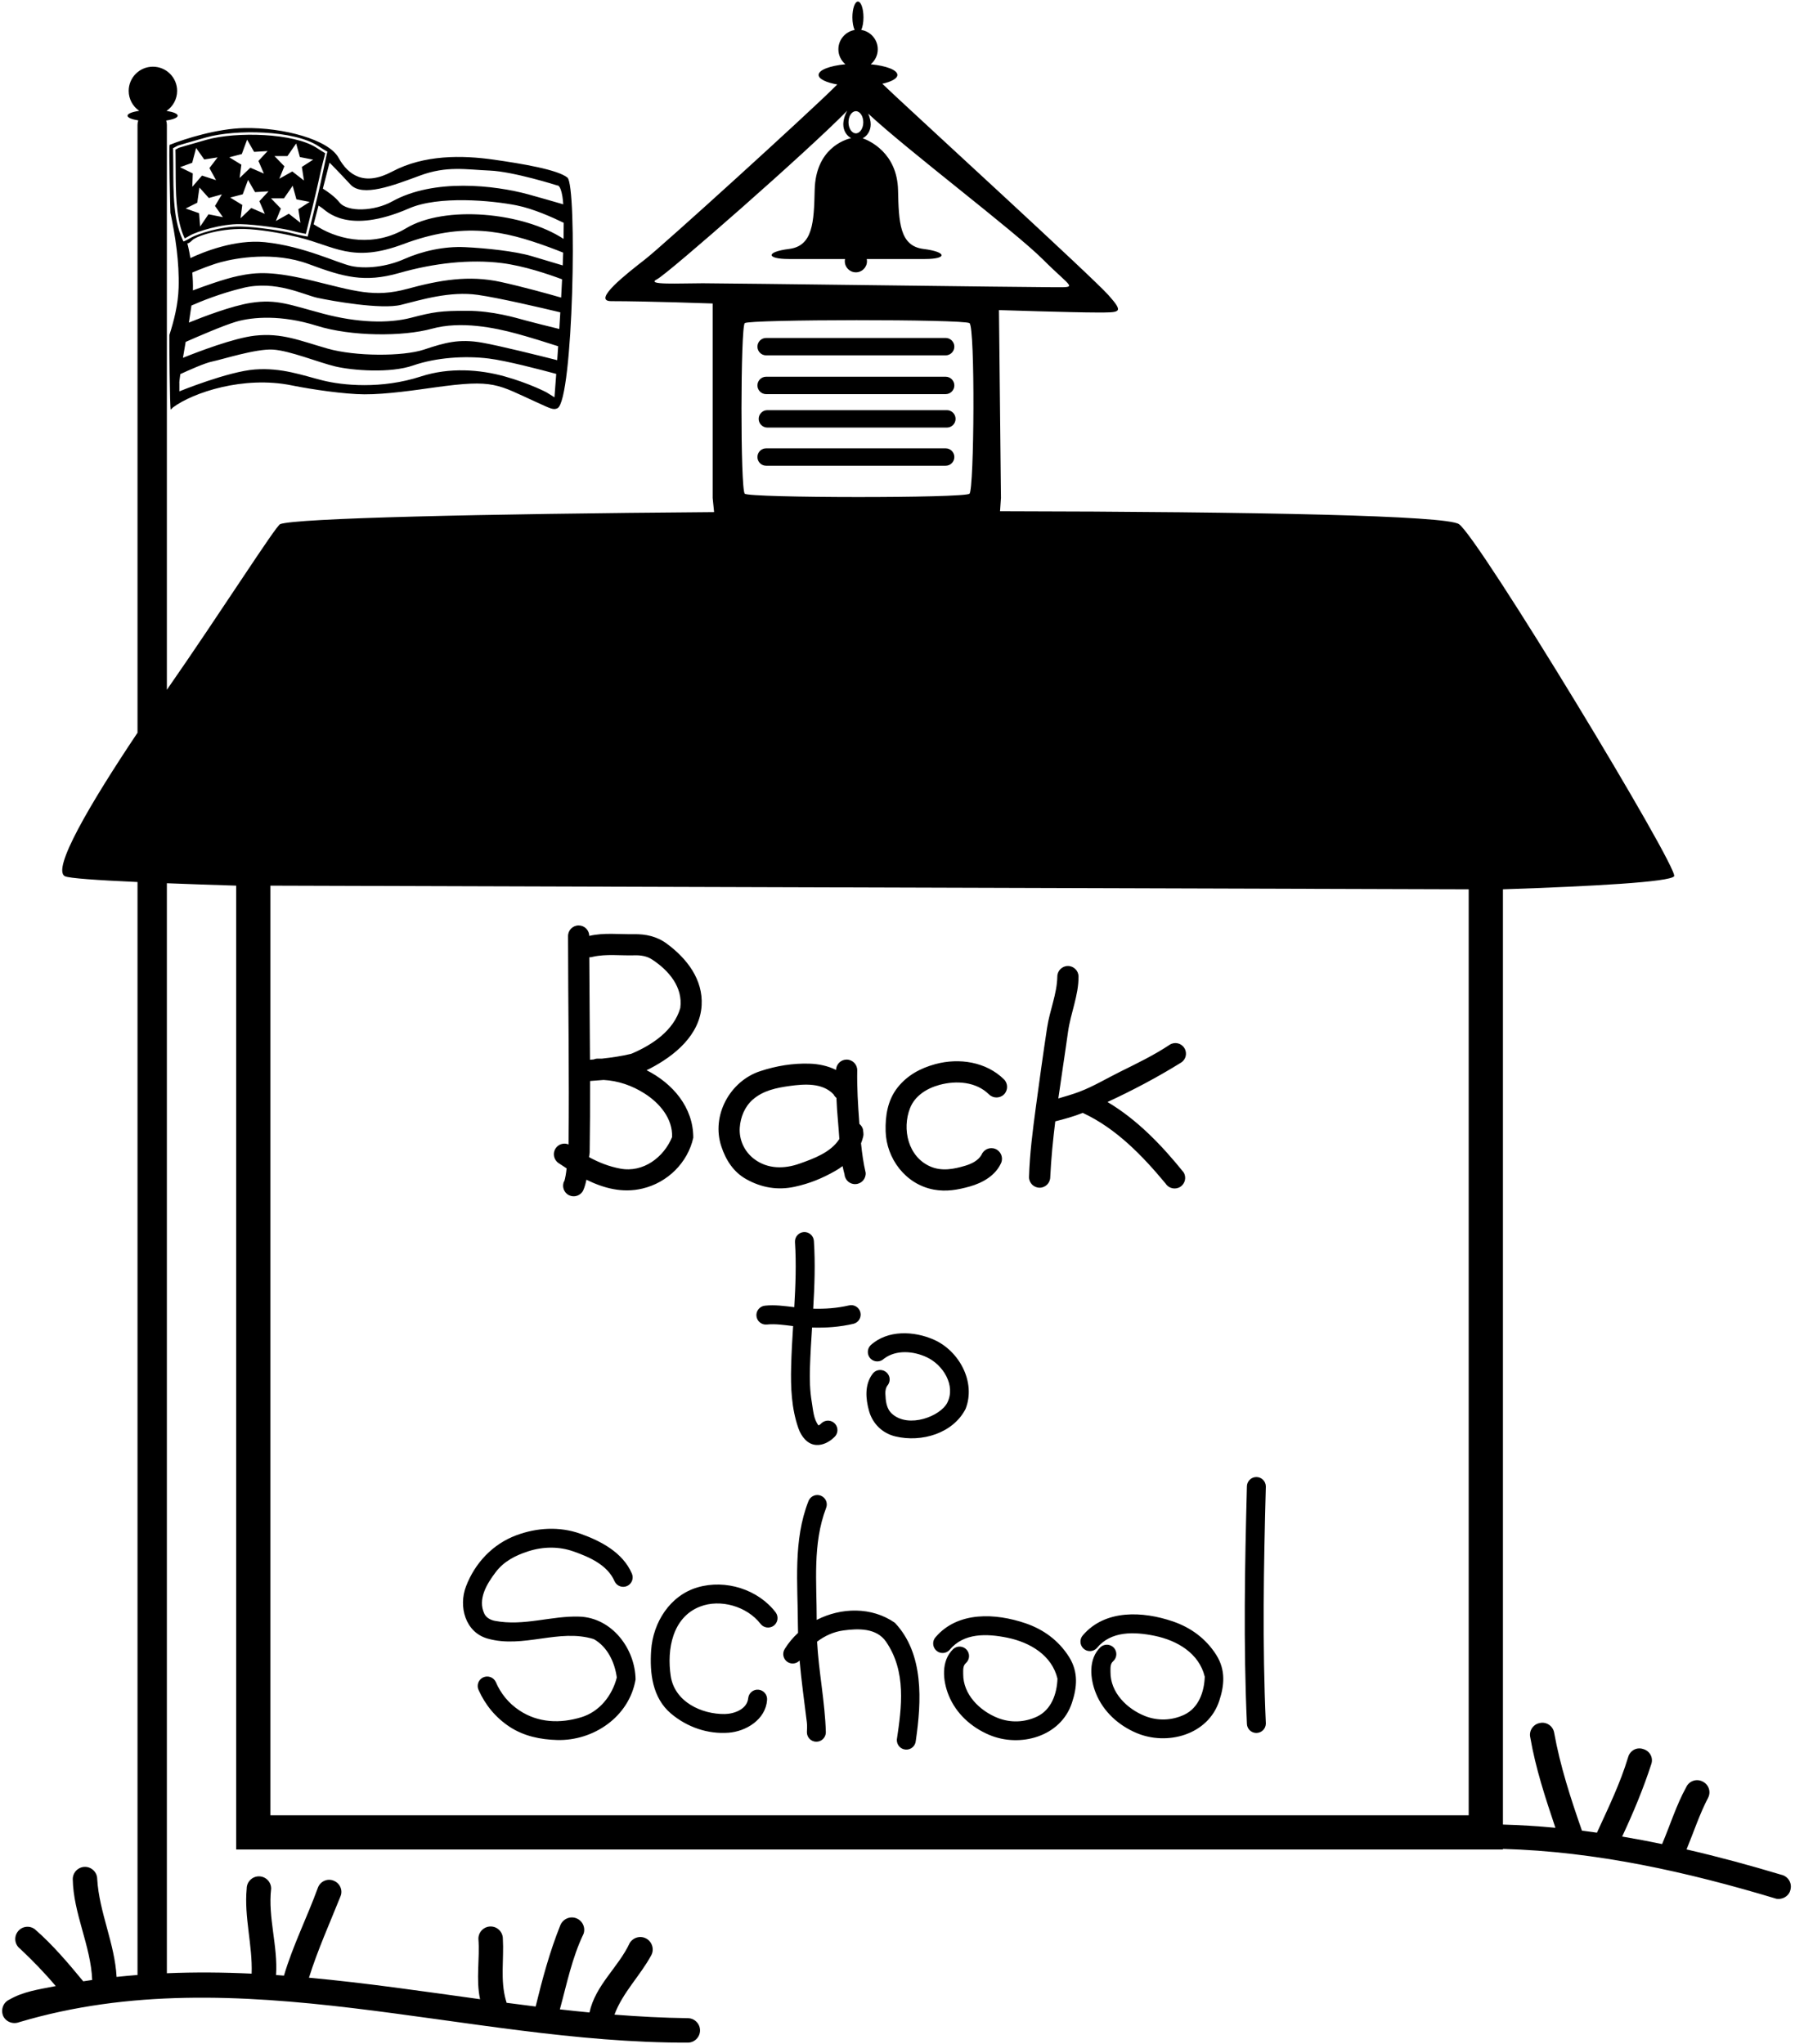<?xml version="1.0" encoding="UTF-8"?>
<svg xmlns="http://www.w3.org/2000/svg" xmlns:xlink="http://www.w3.org/1999/xlink" width="367pt" height="418pt" viewBox="0 0 367 418" version="1.1">
<g id="surface1">
<path style=" stroke:none;fill-rule:nonzero;fill:rgb(0%,0%,0%);fill-opacity:1;" d="M 34.844 43.496 C 35.844 48.234 36.68 53.586 36.52 58.82 C 36.414 62.262 35.582 65.555 34.629 68.512 C 34.594 68.625 34.711 83.926 34.918 83.754 C 35.043 83.656 35.254 83.391 35.391 83.289 C 39.438 80.281 49.793 76.785 59.648 78.801 C 63.852 79.656 70.5 80.605 74.492 80.629 C 79.012 80.656 85.227 79.723 88.93 79.207 C 101.168 77.504 101.582 78.578 109.953 82.359 C 112.508 83.512 113.148 83.887 113.973 83.477 C 117.227 81.848 118.039 37.93 116.008 36.305 C 113.973 34.676 106.652 33.457 100.961 32.645 C 94.457 31.715 86.691 31.625 80.188 35.082 C 74.508 38.098 71.238 35.895 69.207 32.234 C 67.172 28.574 58.023 26.035 49.941 26.188 C 44.449 26.289 37.875 28.344 34.691 29.617 C 34.492 29.695 34.82 43.379 34.844 43.496 Z M 113.363 81.238 L 111.734 80.223 C 111.734 80.223 108.281 78.395 103.195 76.969 C 98.113 75.547 91.902 75.078 86.082 76.969 C 77.949 79.613 70.02 78.801 65.953 77.781 C 61.887 76.766 57.617 75.141 52.125 75.547 C 46.637 75.953 36.672 80.02 36.672 80.02 L 36.672 78.395 C 36.629 78.254 36.711 77.543 36.867 76.496 C 38.547 75.715 41.891 74.219 43.383 73.922 C 45.418 73.512 52.328 71.277 55.785 71.48 C 59.242 71.684 65.141 74.121 68.598 74.938 C 72.051 75.75 79.781 76.359 84.457 74.73 C 89.133 73.105 95.062 72.699 99.941 73.309 C 103.562 73.762 110.422 75.555 113.727 76.453 C 113.512 79.375 113.363 81.238 113.363 81.238 Z M 113.926 73.645 C 110.238 72.711 102.082 70.676 98.52 70.055 C 93.844 69.242 90.965 70.055 86.691 71.48 C 82.422 72.902 72.664 72.902 66.969 71.277 C 61.277 69.648 57.617 68.023 52.125 68.633 C 47.824 69.109 40.418 71.953 37.406 73.164 C 37.582 72.145 37.77 71.047 37.961 69.91 C 40.625 68.734 45.766 66.52 48.262 65.785 C 51.719 64.77 57.617 64.363 64.734 66.598 C 71.848 68.836 82.422 68.836 88.32 67.211 C 94.215 65.582 101.164 67.008 105.637 68.227 C 108.469 68.996 111.945 70.094 114.121 70.797 C 114.055 71.793 113.988 72.746 113.926 73.645 Z M 114.352 67.266 C 112.191 66.738 109.062 65.961 107.672 65.582 C 105.434 64.973 100.758 63.551 95.469 63.551 C 90.184 63.551 88.727 63.754 84.051 64.973 C 79.371 66.191 73.07 65.988 66.156 64.16 C 59.242 62.328 56.598 61.109 51.312 61.922 C 47.371 62.527 41.402 64.828 38.617 65.961 C 38.816 64.711 38.996 63.523 39.141 62.473 C 41.16 61.578 45.09 59.988 49.688 58.871 C 56.395 57.246 62.09 60.297 64.938 60.906 C 67.781 61.516 77.949 63.348 82.016 62.328 C 86.082 61.312 92.012 59.48 97.707 60.297 C 102.012 60.91 110.621 62.922 114.559 63.863 C 114.492 65.02 114.422 66.156 114.352 67.266 Z M 114.73 60.848 C 111.852 60.02 106.754 58.609 102.383 57.652 C 95.875 56.23 89.945 57.246 83.234 59.074 C 76.527 60.906 72.461 59.48 64.121 57.449 C 55.785 55.414 52.531 55.617 48.668 56.434 C 45.871 57.02 41.59 58.566 39.438 59.379 C 39.477 58.133 39.422 56.891 39.312 55.727 C 40.895 55.059 43.324 54.09 45.215 53.586 C 48.262 52.773 55.988 51.348 63.105 53.992 C 70.223 56.637 74.492 57.855 81.609 55.824 C 88.727 53.789 96.078 52.977 102.586 53.789 C 107.113 54.355 112.227 56.102 114.922 57.113 C 114.863 58.352 114.801 59.598 114.73 60.848 Z M 115.051 54.27 C 113.371 53.762 110.801 52.988 108.688 52.367 C 105.23 51.348 99.332 50.738 95.062 50.535 C 90.793 50.332 86.285 51.348 82.625 52.977 C 78.965 54.602 74.695 55.008 71.848 54.398 C 69.004 53.789 62.09 50.332 54.16 49.52 C 48.035 48.891 41.57 51.527 38.93 52.77 C 38.625 50.945 38.301 49.723 38.301 49.723 C 38.301 49.723 38.504 49.926 39.316 49.113 C 40.129 48.301 45.215 46.469 51.109 46.875 C 54.781 47.129 58.609 47.934 60.977 48.504 C 68.402 50.297 71.98 53.844 82.422 49.926 C 94.855 45.266 103.055 47.172 112.336 50.57 C 113.438 50.977 114.398 51.355 115.145 51.656 C 115.117 52.512 115.086 53.379 115.051 54.27 Z M 115.223 48.848 C 106.953 43.41 91.008 41.887 83.031 46.672 C 76.625 50.52 69.621 49.164 65.141 46.469 C 64.926 46.34 64.293 45.969 64.121 45.859 L 65.125 42.035 C 65.34 42.18 65.566 42.332 65.82 42.504 C 66.73 43.117 71.035 48.098 83.645 42.605 C 89.66 39.984 100.555 40.98 105.637 41.996 C 109.059 42.68 113.023 44.469 115.258 45.562 C 115.258 46.578 115.246 47.68 115.223 48.848 Z M 71.648 37.727 C 74.086 40.367 80.391 37.93 85.879 35.895 C 91.371 33.863 95.266 34.676 100.145 34.879 C 105.027 35.082 113.973 37.93 113.973 37.93 C 113.973 37.93 114.582 37.727 114.988 40.164 C 115.062 40.598 115.117 41.141 115.16 41.777 C 113.16 41.199 109.633 40.184 108.074 39.758 C 101.102 37.855 88.719 36.441 80.188 41.184 C 76.527 43.215 71.035 43.422 69.41 41.387 C 68.5 40.25 67.086 39.242 66.012 38.57 L 67.375 33.254 C 67.375 33.254 69.207 35.082 71.648 37.727 Z M 36.367 29.77 C 36.367 29.77 39.238 28.906 42.164 28.094 C 48.188 26.414 60.078 26.602 65 29.82 C 66.98 31.117 66.945 30.988 66.945 30.988 C 66.945 30.988 66.793 31.449 65.57 37.32 C 65.078 39.691 62.902 48.375 62.902 48.375 C 62.902 48.375 61.379 48.145 59.699 47.688 C 58.023 47.23 52.387 46.383 49.102 46.316 C 45.289 46.238 40.332 47.844 39.035 48.605 C 37.738 49.367 37.512 49.367 37.512 49.367 C 37.512 49.367 37.273 48.914 36.973 48.148 C 35.137 43.484 35.508 37.008 35.402 31.598 C 35.387 30.797 35.375 30.305 35.375 30.305 Z M 35.914 34.574 C 35.934 39.316 35.953 44.223 37.426 47.969 C 37.555 48.297 37.668 48.551 37.758 48.746 C 37.965 48.648 38.289 48.477 38.789 48.184 C 40.273 47.312 45.32 45.754 49.109 45.828 C 52.402 45.895 58.035 46.73 59.828 47.219 C 60.938 47.52 61.977 47.723 62.539 47.82 C 62.984 46.035 64.672 39.254 65.094 37.219 C 65.922 33.23 66.453 31.805 66.473 31.32 C 66.176 31.148 65.348 30.633 64.734 30.227 C 60.09 27.191 48.336 26.883 42.293 28.562 C 39.531 29.332 36.809 30.148 36.555 30.223 L 35.871 30.594 L 35.891 31.59 Z M 58.77 31.914 L 60.555 29.336 L 61.316 32.113 L 64.027 32.645 L 61.715 34.133 L 62.145 36.91 L 59.762 35.059 L 57.113 36.547 L 58.141 34 L 56.125 31.914 Z M 58.055 40.559 L 59.844 37.98 L 60.602 40.758 L 63.316 41.285 L 61 42.777 L 61.43 45.555 L 59.047 43.703 L 56.402 45.191 L 57.426 42.645 L 55.41 40.559 Z M 54.145 43.723 L 51.375 42.527 L 49.184 44.629 L 49.539 41.906 L 47.066 40.395 L 49.629 39.73 L 50.711 36.785 L 52.145 39.285 L 54.902 39.121 L 53.031 41.141 Z M 49.438 31.496 L 50.523 28.555 L 51.953 31.055 L 54.711 30.887 L 52.84 32.906 L 53.953 35.488 L 51.184 34.293 L 48.992 36.395 L 49.348 33.672 L 46.875 32.16 Z M 45.582 44.406 L 42.625 43.816 L 40.922 46.328 L 40.703 43.594 L 37.965 42.633 L 40.332 41.449 L 40.777 38.344 L 42.699 40.488 L 45.363 39.746 L 43.957 42.113 Z M 39.297 33.285 L 40.098 30.254 L 41.758 32.605 L 44.488 32.18 L 42.82 34.367 L 44.168 36.836 L 41.301 35.902 L 39.316 38.203 L 39.414 35.461 L 36.809 34.188 Z M 36.598 30.199 L 36.555 30.223 C 36.543 30.227 36.512 30.238 36.508 30.238 Z M 152.613 241.129 C 155.66 242.828 158.977 243.434 162.535 242.648 C 165.523 241.996 168.102 240.941 170.738 239.441 C 171.277 239.137 171.785 238.797 172.273 238.438 C 172.387 239.004 172.516 239.57 172.672 240.129 C 172.762 241.32 173.801 242.215 174.992 242.113 C 176.195 242.023 177.078 240.984 176.988 239.785 C 176.527 237.805 176.246 235.801 176.043 233.777 C 176.227 233.312 176.391 232.836 176.504 232.32 C 176.602 231.871 176.484 231.41 176.449 230.949 C 176.328 230.48 176.059 230.094 175.711 229.812 C 175.699 229.684 175.688 229.551 175.68 229.422 C 175.418 225.871 175.199 222.363 175.266 218.824 C 175.266 217.633 174.297 216.656 173.098 216.656 C 171.914 216.656 170.961 217.605 170.934 218.773 C 169.262 217.934 167.32 217.539 165.516 217.488 C 162.094 217.379 158.715 217.938 155.426 219.023 C 149.219 221.062 145.379 228.121 147.484 234.418 C 148.395 237.172 149.941 239.648 152.613 241.129 Z M 151.25 230.559 C 151.402 228.43 152.254 226.285 153.914 224.832 C 156.031 222.98 158.73 222.43 161.441 222.051 C 164.52 221.633 168.148 221.375 170.434 223.77 C 170.574 224.059 170.773 224.301 171.012 224.492 C 171.078 226.086 171.184 227.684 171.336 229.297 C 171.445 230.492 171.523 231.691 171.609 232.891 C 169.898 235.602 166.43 236.891 163.438 237.941 C 160.383 239.023 156.988 239.078 154.223 237.004 C 152.18 235.477 151.078 233.035 151.25 230.559 Z M 181.074 231.328 C 180.984 228.191 181.465 224.961 183.531 222.348 C 185.527 219.844 188.184 218.418 191.219 217.586 C 196.145 216.25 201.645 217.125 205.277 220.703 C 206.117 221.551 206.117 222.926 205.277 223.773 C 204.43 224.613 203.055 224.613 202.207 223.773 C 199.578 221.184 195.566 220.883 192.07 221.832 C 189.43 222.555 187.047 224.082 186.062 226.586 C 184.383 230.859 185.652 236.539 190.219 238.52 C 192.574 239.539 195.039 239.055 197.383 238.348 C 198.645 237.961 199.965 237.336 200.672 236.145 C 201.113 235.023 202.367 234.48 203.488 234.914 C 204.602 235.355 205.152 236.613 204.711 237.734 C 203.578 240.336 200.934 241.855 198.277 242.602 C 195.848 243.281 193.48 243.715 190.895 243.234 C 185.113 242.152 181.234 236.867 181.074 231.328 Z M 210.391 240.68 C 210.527 235.918 211.133 231.273 211.773 226.477 C 212.516 220.938 213.238 215.734 214.078 210.188 C 214.621 206.574 216.102 203.285 216.176 199.688 C 216.176 198.488 217.141 197.52 218.344 197.52 C 219.543 197.52 220.512 198.488 220.512 199.688 C 220.527 203.582 218.902 207.133 218.359 211.02 C 217.723 215.609 217.012 220.113 216.383 224.602 C 217.82 224.172 219.27 223.77 220.684 223.234 C 223.609 222.121 226.211 220.531 229.02 219.141 C 232.527 217.406 235.969 215.742 239.195 213.594 C 240.215 212.969 241.551 213.297 242.164 214.324 C 242.789 215.344 242.465 216.684 241.434 217.297 C 236.609 220.293 231.602 222.934 226.434 225.328 C 232.527 228.945 237.566 234.211 241.984 239.695 C 242.629 240.707 242.312 242.051 241.301 242.684 C 240.289 243.316 238.949 243.012 238.309 241.996 C 233.562 236.289 228.203 230.727 221.379 227.555 C 219.551 228.277 217.664 228.812 215.758 229.285 C 215.289 233.07 214.914 236.859 214.73 240.695 C 214.719 241.898 213.742 242.863 212.551 242.855 C 211.348 242.848 210.383 241.871 210.391 240.68 Z M 162.395 267.281 C 162.652 262.848 162.824 258.418 162.539 253.98 C 162.473 252.91 163.281 251.992 164.352 251.926 C 165.414 251.863 166.336 252.672 166.406 253.734 C 166.711 258.352 166.535 262.969 166.266 267.586 C 168.719 267.656 171.152 267.48 173.551 266.926 C 174.594 266.66 175.641 267.281 175.906 268.32 C 176.172 269.355 175.551 270.41 174.512 270.676 C 171.73 271.328 168.887 271.535 166.031 271.445 C 165.859 274.172 165.688 276.898 165.602 279.629 C 165.527 282.008 165.574 284.32 165.984 286.746 C 166.254 288.359 166.348 290.191 167.355 291.469 C 167.598 291.348 167.812 291.18 167.996 290.969 C 168.801 290.258 170.023 290.328 170.734 291.125 C 171.445 291.93 171.371 293.152 170.574 293.863 C 169.586 294.82 168.258 295.551 166.863 295.453 C 165.047 295.336 163.812 293.676 163.242 292.051 C 161.805 287.953 161.645 283.645 161.754 279.391 C 161.82 276.645 161.984 273.895 162.16 271.148 C 160.363 270.934 158.578 270.648 156.781 270.828 C 155.723 270.934 154.773 270.16 154.66 269.098 C 154.555 268.039 155.328 267.086 156.395 266.973 C 158.402 266.754 160.395 267.043 162.395 267.281 Z M 181.57 283.141 C 181.117 283.641 180.988 284.352 181.02 284.98 C 181.086 286.422 181.191 288.004 182.383 289.086 C 185.793 292.133 192.324 289.566 193.695 286.785 C 195.438 283.262 192.809 279.082 189.523 277.535 C 186.805 276.242 183.246 275.922 180.738 277.809 C 179.98 278.559 178.754 278.559 177.996 277.809 C 177.246 277.051 177.246 275.824 177.996 275.066 C 181.48 271.879 186.887 272.129 190.961 273.938 C 196.113 276.227 199.574 282.59 197.422 288.078 C 194.84 293.109 188.41 294.98 183.07 293.707 C 180.383 293.062 178.391 291.078 177.672 288.473 C 176.98 285.98 176.762 283.164 178.352 280.984 C 178.949 280.09 180.148 279.855 181.035 280.453 C 181.934 281.043 182.164 282.246 181.57 283.141 Z M 95.281 324.367 C 97.094 319.602 100.738 315.73 105.516 313.938 C 109.773 312.344 114.371 312.086 118.633 313.59 C 122.855 315.09 127.309 317.426 129.172 321.707 C 129.621 322.676 129.211 323.824 128.238 324.285 C 127.273 324.73 126.121 324.32 125.664 323.352 C 124.234 320 120.508 318.367 117.266 317.23 C 114.277 316.176 111.059 316.215 108.008 317.195 C 105.434 318.027 103.047 319.215 101.355 321.453 C 99.504 323.887 97.629 327.008 99.02 329.949 C 99.418 330.781 100.277 331.242 101.195 331.422 C 107.16 332.547 112.656 330.359 118.465 330.551 C 125.105 330.781 129.875 337.098 129.945 343.414 C 128.641 351.039 121.344 355.988 113.902 355.781 C 110.504 355.684 107.16 355.02 104.195 353.082 C 101.316 351.184 99.234 348.617 97.867 345.594 C 97.398 344.637 97.785 343.477 98.738 343.004 C 99.707 342.531 100.871 342.918 101.344 343.875 C 102.359 346.246 103.953 348.242 106.172 349.719 C 110.031 352.309 114.59 352.43 118.863 351.121 C 122.613 349.973 125.168 346.68 126.109 343.004 C 125.699 339.918 124.211 336.723 121.402 335.152 C 114.277 332.938 107.016 337.121 99.684 335.043 C 95.121 333.746 93.707 328.484 95.281 324.367 Z M 158.613 329.719 C 159.23 330.59 159.035 331.797 158.176 332.426 C 157.305 333.043 156.094 332.852 155.465 331.992 C 152.695 328.445 147.285 326.875 143.109 328.508 C 137.496 330.699 136.312 337.23 137.133 342.688 C 137.934 348 143.465 350.543 148.219 350.469 C 150.094 350.434 152.754 349.5 152.973 347.238 C 153.082 346.172 154.027 345.387 155.09 345.496 C 156.156 345.605 156.93 346.547 156.832 347.613 C 156.543 351.582 152.562 354.027 148.941 354.293 C 144.711 354.605 140.523 353.18 137.195 350.383 C 133.371 347.152 132.824 342.094 133.129 337.461 C 133.504 331.738 136.988 326.23 142.613 324.574 C 148.352 322.883 155.02 324.984 158.613 329.719 Z M 182.957 331.809 C 188.961 338.141 188.414 347.902 187.242 355.938 C 187.168 357.004 186.246 357.812 185.184 357.742 C 184.117 357.68 183.309 356.762 183.367 355.684 C 184.359 349.043 185.34 341.758 181.141 335.66 C 179.195 332.852 175.453 332.961 172.418 333.383 C 170.414 333.656 168.613 334.492 167.059 335.676 C 167.391 341.867 168.676 347.992 168.848 354.195 C 168.848 355.273 167.977 356.133 166.91 356.133 C 165.848 356.133 164.977 355.273 164.977 354.195 C 165 353.52 165.051 352.828 164.965 352.176 C 164.441 347.906 163.852 343.719 163.484 339.523 C 162.859 340.199 161.82 340.352 161.02 339.832 C 160.125 339.254 159.871 338.055 160.449 337.16 C 161.199 335.941 162.121 334.844 163.168 333.879 C 163.156 333.359 163.137 332.84 163.137 332.32 C 163.113 323.836 162.121 314.969 165.316 306.883 C 165.727 305.902 166.852 305.422 167.844 305.832 C 168.824 306.242 169.309 307.367 168.895 308.359 C 166.113 315.66 166.988 323.574 166.98 331.223 C 171.98 328.664 178.195 328.504 182.957 331.809 Z M 209.66 331.91 C 213.316 333.156 216.426 335.398 218.578 338.797 C 220.539 341.93 220.188 345.09 219.172 348.16 C 216.875 355.168 208.477 357.383 202.246 354.73 C 198.566 353.172 195.48 350.375 193.969 346.66 C 192.746 343.66 192.348 339.594 194.91 337.164 C 195.711 336.461 196.934 336.535 197.645 337.332 C 198.348 338.133 198.277 339.352 197.477 340.066 C 196.824 340.625 196.945 341.566 196.934 342.27 C 196.895 346.469 200.309 349.809 204 351.273 C 206.578 352.289 209.457 352.203 212.008 351.004 C 214.973 349.602 216.102 346.309 216.207 343.227 C 215.047 338.434 210.594 335.82 205.961 334.863 C 201.746 334.004 197.027 333.848 194.148 337.367 C 193.426 338.156 192.188 338.203 191.414 337.477 C 190.629 336.75 190.578 335.516 191.305 334.73 C 195.867 329.43 203.562 329.832 209.66 331.91 Z M 239.773 331.523 C 243.43 332.77 246.539 335.008 248.691 338.41 C 250.652 341.543 250.301 344.703 249.285 347.773 C 246.988 354.781 238.59 356.996 232.359 354.344 C 228.68 352.785 225.594 349.988 224.082 346.273 C 222.859 343.273 222.461 339.207 225.023 336.777 C 225.824 336.074 227.047 336.148 227.762 336.945 C 228.461 337.742 228.391 338.965 227.59 339.68 C 226.938 340.234 227.059 341.18 227.047 341.883 C 227.012 346.082 230.422 349.422 234.113 350.883 C 236.691 351.902 239.57 351.816 242.121 350.617 C 245.09 349.215 246.215 345.922 246.32 342.84 C 245.16 338.047 240.707 335.434 236.074 334.477 C 231.863 333.617 227.145 333.461 224.262 336.98 C 223.535 337.77 222.305 337.816 221.527 337.09 C 220.742 336.363 220.691 335.129 221.422 334.344 C 225.98 329.043 233.676 329.445 239.773 331.523 Z M 254.938 352.41 C 254.211 336.27 254.512 320.102 254.938 303.949 C 254.938 302.883 255.809 302.012 256.871 302.012 C 257.938 302.012 258.809 302.883 258.809 303.949 C 258.371 320.102 258.082 336.254 258.809 352.398 C 258.809 353.473 257.949 354.332 256.871 354.344 C 255.809 354.344 254.938 353.484 254.938 352.41 Z M 114.172 237.797 C 114.719 238.164 115.281 238.535 115.848 238.898 C 115.746 239.836 115.613 240.77 115.34 241.672 C 115.348 241.602 115.355 241.535 115.363 241.465 C 114.82 242.531 115.246 243.84 116.32 244.383 C 117.387 244.914 118.688 244.492 119.23 243.426 C 119.547 242.711 119.746 241.973 119.898 241.219 C 123.426 242.957 127.246 243.988 131.312 243.035 C 136.48 241.836 140.617 237.727 141.746 232.637 C 141.758 226.434 137.566 221.547 132.199 218.828 C 132.41 218.73 132.621 218.633 132.828 218.523 C 137.914 215.887 143.094 211.668 143.453 205.578 C 143.762 200.305 140.488 196.004 136.27 192.91 C 134.281 191.449 131.961 190.969 129.621 191.016 C 126.586 191.066 123.457 190.664 120.477 191.367 C 120.461 190.18 119.504 189.227 118.309 189.227 C 117.109 189.227 116.141 190.191 116.141 191.395 C 116.148 205.605 116.41 219.797 116.242 234.004 C 115.312 233.617 114.211 233.922 113.621 234.777 C 112.941 235.766 113.188 237.109 114.172 237.797 Z M 121.191 195.641 C 123.984 195.016 126.812 195.414 129.621 195.336 C 130.922 195.289 132.215 195.461 133.324 196.191 C 136.758 198.441 139.66 201.855 139.09 206.102 C 137.77 210.738 133.27 213.711 129.043 215.48 C 127.066 215.953 125.066 216.246 123.059 216.461 C 122.773 216.453 122.492 216.453 122.215 216.457 C 121.91 216.457 121.625 216.52 121.363 216.629 C 121.117 216.648 120.871 216.672 120.625 216.691 C 120.586 209.707 120.516 202.727 120.488 195.738 C 120.723 195.742 120.957 195.719 121.191 195.641 Z M 120.559 235.664 C 120.637 230.785 120.652 225.91 120.641 221.031 C 121.562 220.965 122.492 220.898 123.418 220.82 C 126.375 220.984 129.195 221.938 131.797 223.594 C 134.887 225.574 137.562 228.719 137.41 232.504 C 135.719 236.633 131.52 239.82 126.84 238.953 C 124.512 238.523 122.41 237.68 120.434 236.605 C 120.469 236.289 120.512 235.977 120.559 235.664 Z M 156.641 69.102 L 193.344 69.102 C 194.324 69.102 195.121 69.898 195.121 70.879 C 195.121 71.863 194.324 72.66 193.344 72.66 L 156.641 72.66 C 155.656 72.66 154.863 71.863 154.863 70.879 C 154.863 69.898 155.656 69.102 156.641 69.102 Z M 154.863 78.809 C 154.863 77.828 155.656 77.031 156.641 77.031 L 193.344 77.031 C 194.324 77.031 195.121 77.828 195.121 78.809 C 195.121 79.793 194.324 80.59 193.344 80.59 L 156.641 80.59 C 155.656 80.59 154.863 79.793 154.863 78.809 Z M 195.375 85.648 C 195.375 86.629 194.578 87.426 193.598 87.426 L 156.895 87.426 C 155.914 87.426 155.117 86.629 155.117 85.648 C 155.117 84.664 155.914 83.867 156.895 83.867 L 193.598 83.867 C 194.578 83.867 195.375 84.664 195.375 85.648 Z M 195.121 93.449 C 195.121 94.434 194.324 95.23 193.344 95.23 L 156.641 95.23 C 155.656 95.23 154.863 94.434 154.863 93.449 C 154.863 92.469 155.656 91.672 156.641 91.672 L 193.344 91.672 C 194.324 91.672 195.121 92.469 195.121 93.449 Z M 364.164 383.324 C 357.773 381.402 351.324 379.652 344.824 378.156 C 346.289 374.621 347.477 370.945 349.25 367.562 C 349.875 366.312 349.312 364.812 348.062 364.25 C 346.812 363.625 345.312 364.188 344.75 365.438 C 342.719 369.129 341.477 373.18 339.828 377.062 C 337.113 376.496 334.391 375.984 331.66 375.523 C 333.922 370.68 335.98 365.777 337.625 360.688 C 338.062 359.375 337.312 358 335.938 357.625 C 334.625 357.188 333.25 357.938 332.875 359.312 C 331.273 364.645 328.832 369.645 326.508 374.73 C 325.484 374.586 324.461 374.445 323.438 374.316 C 321.148 367.75 318.988 361.125 317.75 354.25 C 317.5 352.875 316.125 352 314.812 352.312 C 313.438 352.562 312.562 353.938 312.875 355.25 C 313.969 361.598 315.977 367.66 318.012 373.73 C 314.445 373.395 310.871 373.168 307.285 373.07 L 307.285 181.84 C 325.801 181.215 341.453 180.344 342.285 179.168 C 343.348 177.66 302.293 109.84 298.285 107.168 C 295.664 105.422 257.469 104.629 204.465 104.539 L 204.652 101.836 L 204.246 63.406 C 204.246 63.406 219.289 63.895 224.172 63.895 C 229.051 63.895 229.891 64.016 226.641 60.355 C 223.387 56.695 188.02 24.305 183.414 19.969 C 182.227 18.855 181.246 17.922 180.395 17.125 C 182.27 16.703 183.477 16.055 183.477 15.32 C 183.477 14.309 181.195 13.453 178.027 13.145 C 178.898 12.406 179.465 11.316 179.465 10.082 C 179.465 8.082 178.004 6.438 176.09 6.121 C 176.363 5.531 176.543 4.605 176.543 3.551 C 176.543 1.766 176.035 0.316 175.41 0.316 C 174.785 0.316 174.277 1.766 174.277 3.551 C 174.277 4.609 174.461 5.535 174.734 6.129 C 172.848 6.465 171.414 8.102 171.414 10.082 C 171.414 11.312 171.977 12.402 172.848 13.141 C 169.664 13.449 167.371 14.305 167.371 15.32 C 167.371 16.145 168.898 16.867 171.184 17.273 C 171.055 17.402 170.938 17.52 170.797 17.656 C 165.512 22.945 135.547 50.191 131.887 53.035 C 128.227 55.883 120.906 61.578 124.973 61.578 C 132.305 61.578 145.711 62.055 145.711 62.055 L 145.711 101.836 L 146 104.711 C 97.949 105.07 60.52 105.957 57.285 107.168 C 56.391 107.504 45.105 125.258 34.117 141.043 L 34.117 25.504 C 34.117 25.203 34.059 24.918 33.977 24.645 C 35.391 24.438 36.328 24.07 36.328 23.656 C 36.328 23.246 35.422 22.891 34.047 22.676 C 35.352 21.785 36.215 20.285 36.215 18.586 C 36.215 15.852 33.996 13.637 31.262 13.637 C 28.531 13.637 26.312 15.852 26.312 18.586 C 26.312 20.277 27.168 21.77 28.465 22.664 C 27.031 22.871 26.074 23.238 26.074 23.656 C 26.074 24.059 26.941 24.406 28.266 24.621 C 28.176 24.902 28.117 25.195 28.117 25.504 L 28.117 149.824 C 18.336 164.441 10.523 177.816 13.285 179.168 C 14.125 179.582 19.863 179.977 28.117 180.348 L 28.117 403.828 C 26.695 403.941 25.266 404.07 23.836 404.223 C 23.461 397.359 20.285 391.039 19.875 384.223 C 19.875 382.848 18.75 381.723 17.375 381.723 C 16 381.723 14.875 382.848 14.875 384.223 C 14.996 391.305 18.566 397.801 18.848 404.848 C 18.238 404.934 17.629 405.031 17.02 405.125 C 13.934 401.387 10.801 397.672 7.125 394.473 C 6 393.629 4.438 393.879 3.625 394.973 C 2.781 396.098 3.031 397.66 4.125 398.473 C 6.688 400.891 9.137 403.41 11.398 406.098 C 11.285 406.121 11.176 406.137 11.062 406.16 C 7.875 406.785 4.75 407.223 1.938 408.848 C 0.688 409.41 0.125 410.848 0.625 412.16 C 1.188 413.41 2.625 413.973 3.938 413.473 C 48.875 400.098 95.188 417.785 140.625 417.66 C 142 417.66 143.125 416.535 143.125 415.16 C 143.125 413.785 142 412.66 140.625 412.66 C 135.602 412.594 130.605 412.328 125.629 411.938 C 127.312 407.406 130.859 404.02 133.125 399.848 C 133.812 398.66 133.375 397.098 132.188 396.41 C 131 395.723 129.5 396.098 128.75 397.285 C 126.449 402.254 121.746 405.867 120.523 411.496 C 118.504 411.305 116.484 411.086 114.469 410.859 C 115.891 405.645 116.953 400.312 119.312 395.41 C 119.75 394.16 119.125 392.723 117.812 392.223 C 116.5 391.723 115.062 392.41 114.562 393.66 C 112.383 399.074 110.887 404.676 109.516 410.277 C 107.535 410.031 105.551 409.777 103.57 409.516 C 103.543 409.352 103.5 409.191 103.438 409.035 C 102.25 404.848 103.062 400.598 102.812 396.41 C 102.812 395.035 101.688 393.91 100.312 393.91 C 98.938 393.91 97.812 395.035 97.812 396.41 C 98.133 400.539 97.266 404.719 98.156 408.781 C 86.527 407.18 74.902 405.461 63.168 404.383 C 64.961 398.684 67.422 393.227 69.625 387.723 C 70.125 386.473 69.5 385.035 68.188 384.535 C 66.938 384.035 65.5 384.66 65 385.973 C 62.797 392.031 59.879 397.793 58.059 403.961 C 57.52 403.918 56.98 403.875 56.445 403.836 C 56.84 397.887 54.754 392.113 55.438 386.16 C 55.438 384.785 54.312 383.66 52.938 383.66 C 51.562 383.66 50.438 384.785 50.438 386.16 C 49.887 392.02 51.656 397.703 51.449 403.555 C 45.715 403.281 39.941 403.23 34.117 403.473 L 34.117 180.598 C 38.484 180.77 43.289 180.934 48.285 181.09 L 48.285 378.168 L 307.285 378.168 L 307.285 378.051 C 326.289 378.566 344.996 382.754 363.188 388.242 C 364.559 388.457 365.891 387.609 366.105 386.238 C 366.383 384.867 365.473 383.598 364.164 383.324 Z M 174.992 22.734 C 175.824 22.734 176.504 23.75 176.504 25 C 176.504 26.25 175.824 27.266 174.992 27.266 C 174.156 27.266 173.48 26.25 173.48 25 C 173.48 23.75 174.156 22.734 174.992 22.734 Z M 143.68 57.918 C 138.797 57.918 131.887 58.324 134.324 57.105 C 136.523 56.004 165.277 30.793 173.23 22.625 C 172.73 23.492 172.418 24.574 172.418 25.434 C 172.418 26.676 173.07 27.738 174.008 28.242 C 172.621 28.57 166.762 30.453 166.566 38.855 C 166.414 45.41 166.223 50.293 161.344 50.902 C 156.465 51.512 156.691 52.961 161.266 52.961 C 164.727 52.961 170.27 52.961 172.773 52.961 C 172.742 53.109 172.727 53.262 172.727 53.418 C 172.727 54.668 173.742 55.684 174.992 55.684 C 176.242 55.684 177.258 54.668 177.258 53.418 C 177.258 53.262 177.238 53.109 177.211 52.961 C 179.449 52.961 185.465 52.961 189.137 52.961 C 193.711 52.961 193.672 51.512 188.793 50.902 C 183.914 50.293 183.762 45.41 183.609 38.855 C 183.43 31.219 177.715 28.746 176.383 28.273 C 177.348 27.781 178.023 26.699 178.023 25.434 C 178.023 24.766 177.832 23.965 177.512 23.234 C 185.645 30.816 207.43 47.25 213.219 53.035 C 219.285 59.105 220.539 58.73 215.254 58.73 C 209.965 58.73 148.559 57.918 143.68 57.918 Z M 198.223 100.949 C 197.258 101.887 153.184 101.836 152.27 100.949 C 151.355 100.059 151.406 66.863 152.27 66.074 C 153.133 65.289 196.984 65.242 198.223 66.074 C 199.391 66.863 199.188 100.008 198.223 100.949 Z M 300.285 371.168 L 55.285 371.168 L 55.285 181.09 L 300.285 181.84 L 300.285 371.168 "/>
</g>
</svg>
